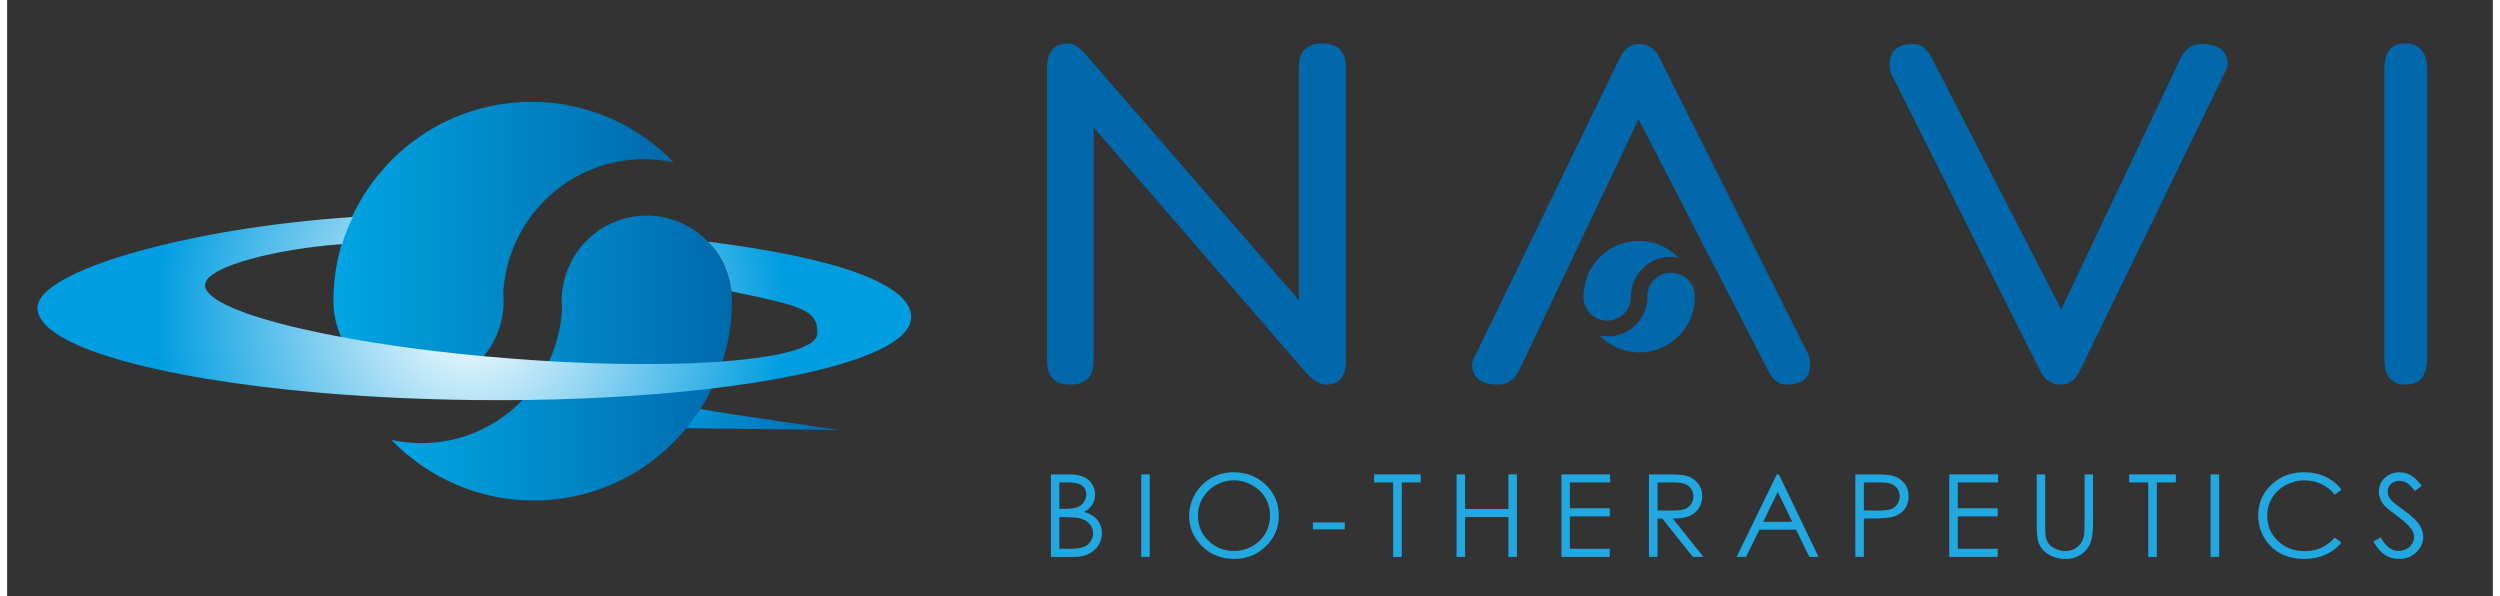 <?xml version="1.0" encoding="UTF-8" standalone="no"?>
<svg
   width="520"
   height="124"
   viewBox="0 0 517.029 124"
   version="1.1"
   id="svg33"
   sodipodi:docname="logo.svg"
   inkscape:version="1.3 (0e150ed, 2023-07-21)"
   xmlns:inkscape="http://www.inkscape.org/namespaces/inkscape"
   xmlns:sodipodi="http://sodipodi.sourceforge.net/DTD/sodipodi-0.dtd"
   xmlns="http://www.w3.org/2000/svg"
   xmlns:svg="http://www.w3.org/2000/svg">
  <rect x="0" y="0" width="517.029" height="124" fill="#333333" stroke="none"/>
  <sodipodi:namedview
     id="namedview33"
     pagecolor="#ffffff"
     bordercolor="#000000"
     borderopacity="0.25"
     inkscape:showpageshadow="2"
     inkscape:pageopacity="0.0"
     inkscape:pagecheckerboard="0"
     inkscape:deskcolor="#d1d1d1"
     inkscape:zoom="1.1952754"
     inkscape:cx="187.40451"
     inkscape:cy="10.457841"
     inkscape:window-width="1440"
     inkscape:window-height="970"
     inkscape:window-x="0"
     inkscape:window-y="25"
     inkscape:window-maximized="0"
     inkscape:current-layer="svg33" />
  <defs
     id="defs8">
    <linearGradient
       id="linear0"
       gradientUnits="userSpaceOnUse"
       x1="21.288"
       y1="95.84"
       x2="70.003"
       y2="95.84"
       gradientTransform="matrix(0.184,0.094,-0.094,0.185,59.392,47.022)">
      <stop
         offset="0"
         style="stop-color:rgb(0%,61.569%,88.235%);stop-opacity:1;"
         id="stop1" />
      <stop
         offset="1"
         style="stop-color:rgb(0%,41.176%,67.451%);stop-opacity:1;"
         id="stop2" />
    </linearGradient>
    <linearGradient
       id="linear1"
       gradientUnits="userSpaceOnUse"
       x1="169.341"
       y1="281.823"
       x2="264.609"
       y2="281.823"
       gradientTransform="matrix(0.207,0,0,0.208,0,0.173)">
      <stop
         offset="0"
         style="stop-color:rgb(0%,64.706%,89.02%);stop-opacity:1;"
         id="stop3" />
      <stop
         offset="1"
         style="stop-color:rgb(0%,41.176%,67.451%);stop-opacity:1;"
         id="stop4" />
    </linearGradient>
    <linearGradient
       id="linear2"
       gradientUnits="userSpaceOnUse"
       x1="185.62"
       y1="313.457"
       x2="280.886"
       y2="313.457"
       gradientTransform="matrix(0.207,0,0,0.208,0,0.173)">
      <stop
         offset="0"
         style="stop-color:rgb(0%,64.706%,89.02%);stop-opacity:1;"
         id="stop5" />
      <stop
         offset="1"
         style="stop-color:rgb(0%,41.176%,67.451%);stop-opacity:1;"
         id="stop6" />
    </linearGradient>
    <radialGradient
       id="radial0"
       gradientUnits="userSpaceOnUse"
       cx="247.468"
       cy="778.306"
       fx="247.468"
       fy="778.306"
       r="88.163"
       gradientTransform="matrix(0.17,-0.118,-0.118,-0.171,92.702,224.96)">
      <stop
         offset="0"
         style="stop-color:rgb(100%,100%,100%);stop-opacity:1;"
         id="stop7" />
      <stop
         offset="1"
         style="stop-color:rgb(0%,61.569%,88.235%);stop-opacity:1;"
         id="stop8" />
    </radialGradient>
  </defs>
  <g
     id="surface1"
     transform="matrix(3.596,0,0,3.596,-57.981,-160.411)">
    <path
       style="fill:url(#linear0);fill-rule:nonzero;stroke:none"
       d="M 64.27,69.484 58.246,68.598 55.5,68.152 c -0.215,0.418 -0.449,0.824 -0.719,1.219 z m 0,0"
       id="path8" />
    <path
       style="fill:url(#linear1);fill-rule:nonzero;stroke:none"
       d="m 34.996,62.027 c 0,2.734 2.203,4.953 4.922,4.953 2.562,0 4.668,-1.969 4.902,-4.48 0.016,-0.152 0.023,-0.312 0.023,-0.473 0,-0.156 -0.008,-0.312 -0.023,-0.469 0.242,-4.316 3.801,-7.742 8.152,-7.742 0.586,0 1.156,0.062 1.711,0.184 -2.086,-2.156 -5,-3.5 -8.23,-3.5 -6.328,0 -11.457,5.164 -11.457,11.527 z m 0,0"
       id="path9" />
    <path
       style="fill:url(#linear2);fill-rule:nonzero;stroke:none"
       d="m 58.047,62.027 c 0,-2.734 -2.207,-4.949 -4.926,-4.949 -2.562,0 -4.664,1.969 -4.902,4.48 -0.016,0.152 -0.02,0.312 -0.02,0.473 0,0.156 0.004,0.316 0.02,0.469 -0.242,4.316 -3.797,7.742 -8.148,7.742 -0.59,0 -1.16,-0.066 -1.711,-0.184 2.082,2.156 5,3.5 8.223,3.5 6.328,0 11.465,-5.164 11.465,-11.531 z m 0,0"
       id="path10" />
    <path
       style="fill:url(#radial0);fill-rule:nonzero;stroke:none"
       d="m 68.414,62.973 c -0.02,1.898 -5.277,3.492 -13.016,4.27 -0.035,0.004 -0.066,0.008 -0.098,0.012 -0.035,0 -0.066,0.008 -0.098,0.008 -3.602,0.355 -7.73,0.535 -12.113,0.484 -2.992,-0.035 -5.859,-0.172 -8.52,-0.391 -0.102,-0.008 -0.207,-0.02 -0.305,-0.027 -0.02,-0.004 -0.035,-0.004 -0.051,-0.004 C 24.648,66.5 17.855,64.578 17.875,62.41 c 0.027,-2.148 8.773,-4.625 18.234,-5.25 0.004,0 0.008,0 0.016,0 -0.25,0.508 -0.461,1.031 -0.633,1.57 -3.57,0.242 -7.859,1.262 -7.922,2.344 -0.047,0.832 2.117,1.762 5.641,2.566 0.02,0.004 0.047,0.008 0.066,0.012 0.539,0.125 1.113,0.242 1.719,0.363 2.836,0.547 6.301,1.016 10.055,1.316 0.039,0 0.078,0.004 0.117,0.008 3.461,0.277 6.699,0.371 9.438,0.309 0.41,-0.008 0.805,-0.02 1.188,-0.031 0.035,-0.008 0.066,-0.008 0.102,-0.008 0.027,-0.004 0.055,-0.004 0.082,-0.004 4.199,-0.184 6.969,-0.777 7.004,-1.688 0.062,-1.359 -0.84,-1.605 -4.961,-2.457 -0.125,-0.918 -0.426,-1.938 -1.359,-2.875 7.629,0.957 11.77,2.504 11.754,4.387 z m 0,0"
       id="path11" />
    <path
       style="fill:#21a8e1;fill-opacity:1;fill-rule:nonzero;stroke:none"
       d="m 76.5,72.047 h 0.973 c 0.391,0 0.688,0.043 0.902,0.137 0.207,0.086 0.371,0.227 0.492,0.41 0.125,0.188 0.184,0.395 0.184,0.621 0,0.215 -0.051,0.406 -0.16,0.578 -0.105,0.172 -0.266,0.312 -0.469,0.426 0.254,0.082 0.453,0.18 0.594,0.293 0.137,0.113 0.242,0.25 0.32,0.418 0.078,0.152 0.109,0.332 0.109,0.52 0,0.379 -0.141,0.707 -0.43,0.969 -0.289,0.27 -0.68,0.402 -1.164,0.402 H 76.5 Z m 0.484,0.465 v 1.531 h 0.281 c 0.34,0 0.594,-0.035 0.754,-0.094 0.16,-0.059 0.289,-0.156 0.379,-0.293 0.098,-0.133 0.145,-0.281 0.145,-0.441 0,-0.219 -0.078,-0.391 -0.238,-0.516 -0.156,-0.121 -0.406,-0.188 -0.754,-0.188 z m 0,2.008 v 1.832 h 0.609 c 0.359,0 0.625,-0.035 0.789,-0.105 0.168,-0.062 0.305,-0.172 0.406,-0.316 0.102,-0.148 0.152,-0.305 0.152,-0.473 0,-0.215 -0.074,-0.395 -0.215,-0.551 -0.141,-0.16 -0.34,-0.266 -0.59,-0.328 -0.168,-0.039 -0.461,-0.059 -0.875,-0.059 z m 0,0"
       id="path12" />
    <path
       style="fill:#21a8e1;fill-opacity:1;fill-rule:nonzero;stroke:none"
       d="m 81.723,72.047 h 0.492 v 4.773 h -0.492 z m 0,0"
       id="path13" />
    <path
       style="fill:#21a8e1;fill-opacity:1;fill-rule:nonzero;stroke:none"
       d="m 87.055,71.926 c 0.746,0 1.371,0.242 1.875,0.727 0.5,0.48 0.75,1.074 0.75,1.777 0,0.703 -0.25,1.293 -0.75,1.773 -0.504,0.492 -1.113,0.734 -1.832,0.734 -0.73,0 -1.348,-0.242 -1.848,-0.727 -0.5,-0.488 -0.754,-1.07 -0.754,-1.758 0,-0.457 0.113,-0.883 0.344,-1.273 0.23,-0.391 0.539,-0.699 0.934,-0.922 0.395,-0.223 0.82,-0.332 1.281,-0.332 z m 0.023,0.465 c -0.363,0 -0.711,0.094 -1.035,0.273 -0.324,0.188 -0.582,0.434 -0.766,0.746 -0.184,0.309 -0.273,0.656 -0.273,1.039 0,0.57 0.203,1.047 0.605,1.438 0.406,0.395 0.898,0.59 1.469,0.59 0.383,0 0.738,-0.09 1.059,-0.273 0.328,-0.18 0.582,-0.426 0.762,-0.734 0.184,-0.316 0.273,-0.656 0.273,-1.043 0,-0.375 -0.09,-0.719 -0.273,-1.02 -0.18,-0.309 -0.434,-0.555 -0.77,-0.742 -0.328,-0.18 -0.68,-0.273 -1.051,-0.273 z m 0,0"
       id="path14" />
    <path
       style="fill:#21a8e1;fill-opacity:1;fill-rule:nonzero;stroke:none"
       d="m 91.652,74.828 h 1.844 v 0.395 h -1.844 z m 0,0"
       id="path15" />
    <path
       style="fill:#21a8e1;fill-opacity:1;fill-rule:nonzero;stroke:none"
       d="m 95.195,72.512 v -0.465 h 2.695 v 0.465 h -1.098 v 4.309 h -0.5 v -4.309 z m 0,0"
       id="path16" />
    <path
       style="fill:#21a8e1;fill-opacity:1;fill-rule:nonzero;stroke:none"
       d="m 99.961,72.047 h 0.492 v 2.004 h 2.508 v -2.004 h 0.492 v 4.773 h -0.492 v -2.305 h -2.508 v 2.305 h -0.492 z m 0,0"
       id="path17" />
    <path
       style="fill:#21a8e1;fill-opacity:1;fill-rule:nonzero;stroke:none"
       d="m 106.027,72.047 h 2.816 v 0.465 h -2.328 v 1.496 h 2.309 v 0.469 h -2.309 v 1.875 h 2.309 v 0.469 h -2.797 z m 0,0"
       id="path18" />
    <path
       style="fill:#21a8e1;fill-opacity:1;fill-rule:nonzero;stroke:none"
       d="m 111.09,72.047 h 0.98 c 0.547,0 0.918,0.023 1.113,0.066 0.289,0.062 0.527,0.203 0.711,0.418 0.184,0.211 0.273,0.477 0.273,0.785 0,0.262 -0.062,0.488 -0.191,0.684 -0.125,0.199 -0.301,0.348 -0.535,0.449 -0.238,0.102 -0.559,0.152 -0.977,0.152 l 1.777,2.219 h -0.613 l -1.766,-2.219 h -0.277 v 2.219 h -0.496 z m 0.496,0.465 v 1.621 l 0.844,0.008 c 0.328,0 0.57,-0.027 0.73,-0.09 0.16,-0.059 0.281,-0.16 0.371,-0.289 0.086,-0.133 0.129,-0.281 0.129,-0.445 0,-0.16 -0.043,-0.309 -0.133,-0.434 -0.09,-0.133 -0.207,-0.23 -0.352,-0.281 -0.148,-0.062 -0.387,-0.09 -0.727,-0.09 z m 0,0"
       id="path19" />
    <path
       style="fill:#21a8e1;fill-opacity:1;fill-rule:nonzero;stroke:none"
       d="m 118.602,72.047 2.297,4.773 h -0.531 l -0.773,-1.574 h -2.117 l -0.77,1.574 h -0.547 l 2.324,-4.773 z m -0.062,1.016 -0.844,1.727 h 1.684 z m 0,0"
       id="path20" />
    <path
       style="fill:#21a8e1;fill-opacity:1;fill-rule:nonzero;stroke:none"
       d="m 123.027,72.047 h 0.984 c 0.559,0 0.941,0.023 1.137,0.07 0.281,0.07 0.508,0.203 0.688,0.414 0.18,0.207 0.27,0.473 0.27,0.785 0,0.316 -0.09,0.582 -0.262,0.785 -0.176,0.211 -0.414,0.348 -0.719,0.418 -0.223,0.059 -0.641,0.078 -1.25,0.078 h -0.355 v 2.223 h -0.492 z m 0.492,0.465 v 1.621 l 0.832,0.008 c 0.34,0 0.582,-0.027 0.742,-0.086 0.156,-0.059 0.281,-0.16 0.367,-0.289 0.09,-0.137 0.133,-0.281 0.133,-0.449 0,-0.16 -0.043,-0.301 -0.133,-0.434 -0.086,-0.133 -0.207,-0.23 -0.352,-0.281 -0.145,-0.062 -0.383,-0.09 -0.719,-0.09 z m 0,0"
       id="path21" />
    <path
       style="fill:#21a8e1;fill-opacity:1;fill-rule:nonzero;stroke:none"
       d="m 128.461,72.047 h 2.824 v 0.465 h -2.332 v 1.496 h 2.309 v 0.469 h -2.309 v 1.875 h 2.309 v 0.469 h -2.801 z m 0,0"
       id="path22" />
    <path
       style="fill:#21a8e1;fill-opacity:1;fill-rule:nonzero;stroke:none"
       d="m 133.52,72.047 h 0.488 v 2.883 c 0,0.34 0.008,0.551 0.019,0.637 0.023,0.188 0.082,0.344 0.172,0.473 0.086,0.125 0.23,0.23 0.414,0.312 0.184,0.09 0.371,0.129 0.559,0.129 0.164,0 0.316,-0.031 0.465,-0.094 0.152,-0.07 0.277,-0.16 0.379,-0.281 0.098,-0.121 0.172,-0.266 0.219,-0.434 0.035,-0.117 0.051,-0.371 0.051,-0.742 v -2.883 h 0.488 v 2.883 c 0,0.422 -0.039,0.766 -0.129,1.031 -0.082,0.258 -0.254,0.492 -0.512,0.684 -0.262,0.195 -0.57,0.293 -0.934,0.293 -0.402,0 -0.738,-0.09 -1.02,-0.277 -0.285,-0.18 -0.477,-0.426 -0.574,-0.727 -0.055,-0.188 -0.086,-0.52 -0.086,-1.004 z m 0,0"
       id="path23" />
    <path
       style="fill:#21a8e1;fill-opacity:1;fill-rule:nonzero;stroke:none"
       d="m 138.867,72.512 v -0.465 h 2.699 v 0.465 h -1.098 v 4.309 h -0.5 v -4.309 z m 0,0"
       id="path24" />
    <path
       style="fill:#21a8e1;fill-opacity:1;fill-rule:nonzero;stroke:none"
       d="m 143.574,72.047 h 0.496 v 4.773 h -0.496 z m 0,0"
       id="path25" />
    <path
       style="fill:#21a8e1;fill-opacity:1;fill-rule:nonzero;stroke:none"
       d="m 151.145,72.934 -0.383,0.285 C 150.547,72.953 150.289,72.75 149.988,72.605 149.688,72.465 149.359,72.395 149,72.395 c -0.395,0 -0.754,0.098 -1.09,0.277 -0.336,0.184 -0.594,0.426 -0.781,0.738 -0.184,0.309 -0.277,0.652 -0.277,1.035 0,0.582 0.211,1.07 0.621,1.457 0.41,0.387 0.93,0.586 1.562,0.586 0.684,0 1.262,-0.266 1.727,-0.785 l 0.383,0.285 c -0.242,0.301 -0.547,0.535 -0.918,0.699 -0.363,0.164 -0.773,0.25 -1.227,0.25 -0.859,0 -1.543,-0.277 -2.039,-0.836 -0.414,-0.465 -0.629,-1.031 -0.629,-1.695 0,-0.703 0.258,-1.289 0.766,-1.766 0.504,-0.477 1.133,-0.715 1.895,-0.715 0.461,0 0.875,0.09 1.246,0.27 0.371,0.172 0.672,0.418 0.906,0.738 z m 0,0"
       id="path26" />
    <path
       style="fill:#21a8e1;fill-opacity:1;fill-rule:nonzero;stroke:none"
       d="m 152.996,75.93 0.414,-0.242 c 0.297,0.523 0.641,0.789 1.027,0.789 0.164,0 0.312,-0.043 0.465,-0.113 0.145,-0.074 0.254,-0.172 0.328,-0.301 0.078,-0.125 0.117,-0.258 0.117,-0.402 0,-0.156 -0.059,-0.312 -0.168,-0.465 -0.156,-0.215 -0.438,-0.473 -0.844,-0.77 -0.414,-0.301 -0.668,-0.516 -0.766,-0.652 -0.176,-0.219 -0.262,-0.469 -0.262,-0.727 0,-0.207 0.051,-0.395 0.152,-0.566 0.105,-0.172 0.246,-0.305 0.434,-0.406 0.184,-0.098 0.391,-0.148 0.605,-0.148 0.238,0 0.453,0.059 0.648,0.168 0.207,0.109 0.422,0.316 0.645,0.617 l -0.398,0.293 c -0.191,-0.238 -0.344,-0.395 -0.473,-0.473 -0.137,-0.07 -0.277,-0.113 -0.43,-0.113 -0.199,0 -0.359,0.062 -0.484,0.176 -0.125,0.117 -0.188,0.262 -0.188,0.434 0,0.102 0.019,0.203 0.062,0.301 0.043,0.098 0.125,0.203 0.246,0.32 0.062,0.055 0.277,0.215 0.633,0.477 0.426,0.305 0.719,0.574 0.879,0.809 0.156,0.238 0.238,0.48 0.238,0.719 0,0.344 -0.137,0.645 -0.406,0.902 -0.273,0.258 -0.602,0.383 -0.992,0.383 -0.297,0 -0.566,-0.078 -0.812,-0.23 -0.242,-0.156 -0.465,-0.418 -0.672,-0.777 z m 0,0"
       id="path27" />
    <path
       style="fill:#0068ab;fill-opacity:1;fill-rule:nonzero;stroke:none"
       d="m 107.297,61.77 c 0,0.762 0.617,1.383 1.379,1.383 0.719,0 1.305,-0.551 1.375,-1.254 0,-0.043 0.004,-0.086 0.004,-0.129 0,-0.047 -0.004,-0.09 -0.004,-0.137 0.062,-1.203 1.062,-2.164 2.277,-2.164 0.164,0 0.324,0.02 0.477,0.051 -0.578,-0.602 -1.395,-0.977 -2.301,-0.977 -1.77,0 -3.207,1.445 -3.207,3.227 z m 0,0"
       id="path28" />
    <path
       style="fill:#0068ab;fill-opacity:1;fill-rule:nonzero;stroke:none"
       d="m 113.75,61.77 c 0,-0.766 -0.621,-1.387 -1.383,-1.387 -0.715,0 -1.305,0.551 -1.367,1.25 -0.008,0.047 -0.008,0.09 -0.008,0.137 0,0.043 0,0.086 0.008,0.129 -0.07,1.207 -1.062,2.164 -2.281,2.164 -0.164,0 -0.324,-0.012 -0.48,-0.047 0.586,0.602 1.402,0.977 2.301,0.977 1.777,0 3.211,-1.445 3.211,-3.223 z m 0,0"
       id="path29" />
    <path
       style="fill:#0068ab;fill-opacity:1;fill-rule:nonzero;stroke:none"
       d="m 92.414,66.855 c -0.363,0 -0.758,-0.238 -1.188,-0.719 L 78.973,51.984 v 13.461 c 0,0.961 -0.461,1.41 -1.348,1.41 -0.918,0 -1.348,-0.449 -1.348,-1.41 V 48.504 c 0,-0.902 0.398,-1.383 1.25,-1.383 0.297,0 0.66,0.238 1.055,0.719 L 90.836,61.961 V 48.504 c 0,-0.902 0.461,-1.383 1.379,-1.383 0.887,0 1.348,0.48 1.348,1.383 v 16.941 c 0,0.961 -0.395,1.41 -1.148,1.41 z m 0,0"
       id="path30" />
    <path
       style="fill:#0068ab;fill-opacity:1;fill-rule:nonzero;stroke:none"
       d="m 101.055,65.145 8.348,-17.184 c 0.262,-0.539 0.629,-0.809 1.086,-0.809 0.559,0 0.984,0.27 1.246,0.867 l 8.574,17.098 c 0.07,0.117 0.102,0.297 0.102,0.57 0,0.781 -0.461,1.168 -1.414,1.168 -0.395,0 -0.754,-0.27 -1.016,-0.812 l -7.492,-14.535 -6.902,14.512 c -0.258,0.539 -0.652,0.836 -1.184,0.836 -1.02,0 -1.543,-0.387 -1.543,-1.168 0,-0.148 0.066,-0.332 0.195,-0.543 z m 0,0"
       id="path31" />
    <path
       style="fill:#0068ab;fill-opacity:1;fill-rule:nonzero;stroke:none"
       d="m 144.367,48.863 -8.348,17.18 c -0.266,0.543 -0.625,0.812 -1.086,0.812 -0.559,0 -0.984,-0.27 -1.25,-0.867 l -8.574,-17.098 c -0.066,-0.117 -0.098,-0.297 -0.098,-0.566 0,-0.785 0.461,-1.172 1.414,-1.172 0.395,0 0.754,0.27 1.02,0.809 L 134.934,62.5 141.832,47.992 c 0.262,-0.539 0.66,-0.84 1.184,-0.84 1.02,0 1.547,0.387 1.547,1.168 0,0.152 -0.07,0.332 -0.195,0.543 z m 0,0"
       id="path32" />
    <path
       style="fill:#0068ab;fill-opacity:1;fill-rule:nonzero;stroke:none"
       d="m 154.848,66.855 c -0.84,0 -1.223,-0.508 -1.223,-1.531 V 48.652 c 0,-1.023 0.383,-1.531 1.223,-1.531 0.836,0 1.25,0.508 1.25,1.531 v 16.672 c 0,1.023 -0.414,1.531 -1.25,1.531 z m 0,0"
       id="path33" />
  </g>
</svg>
